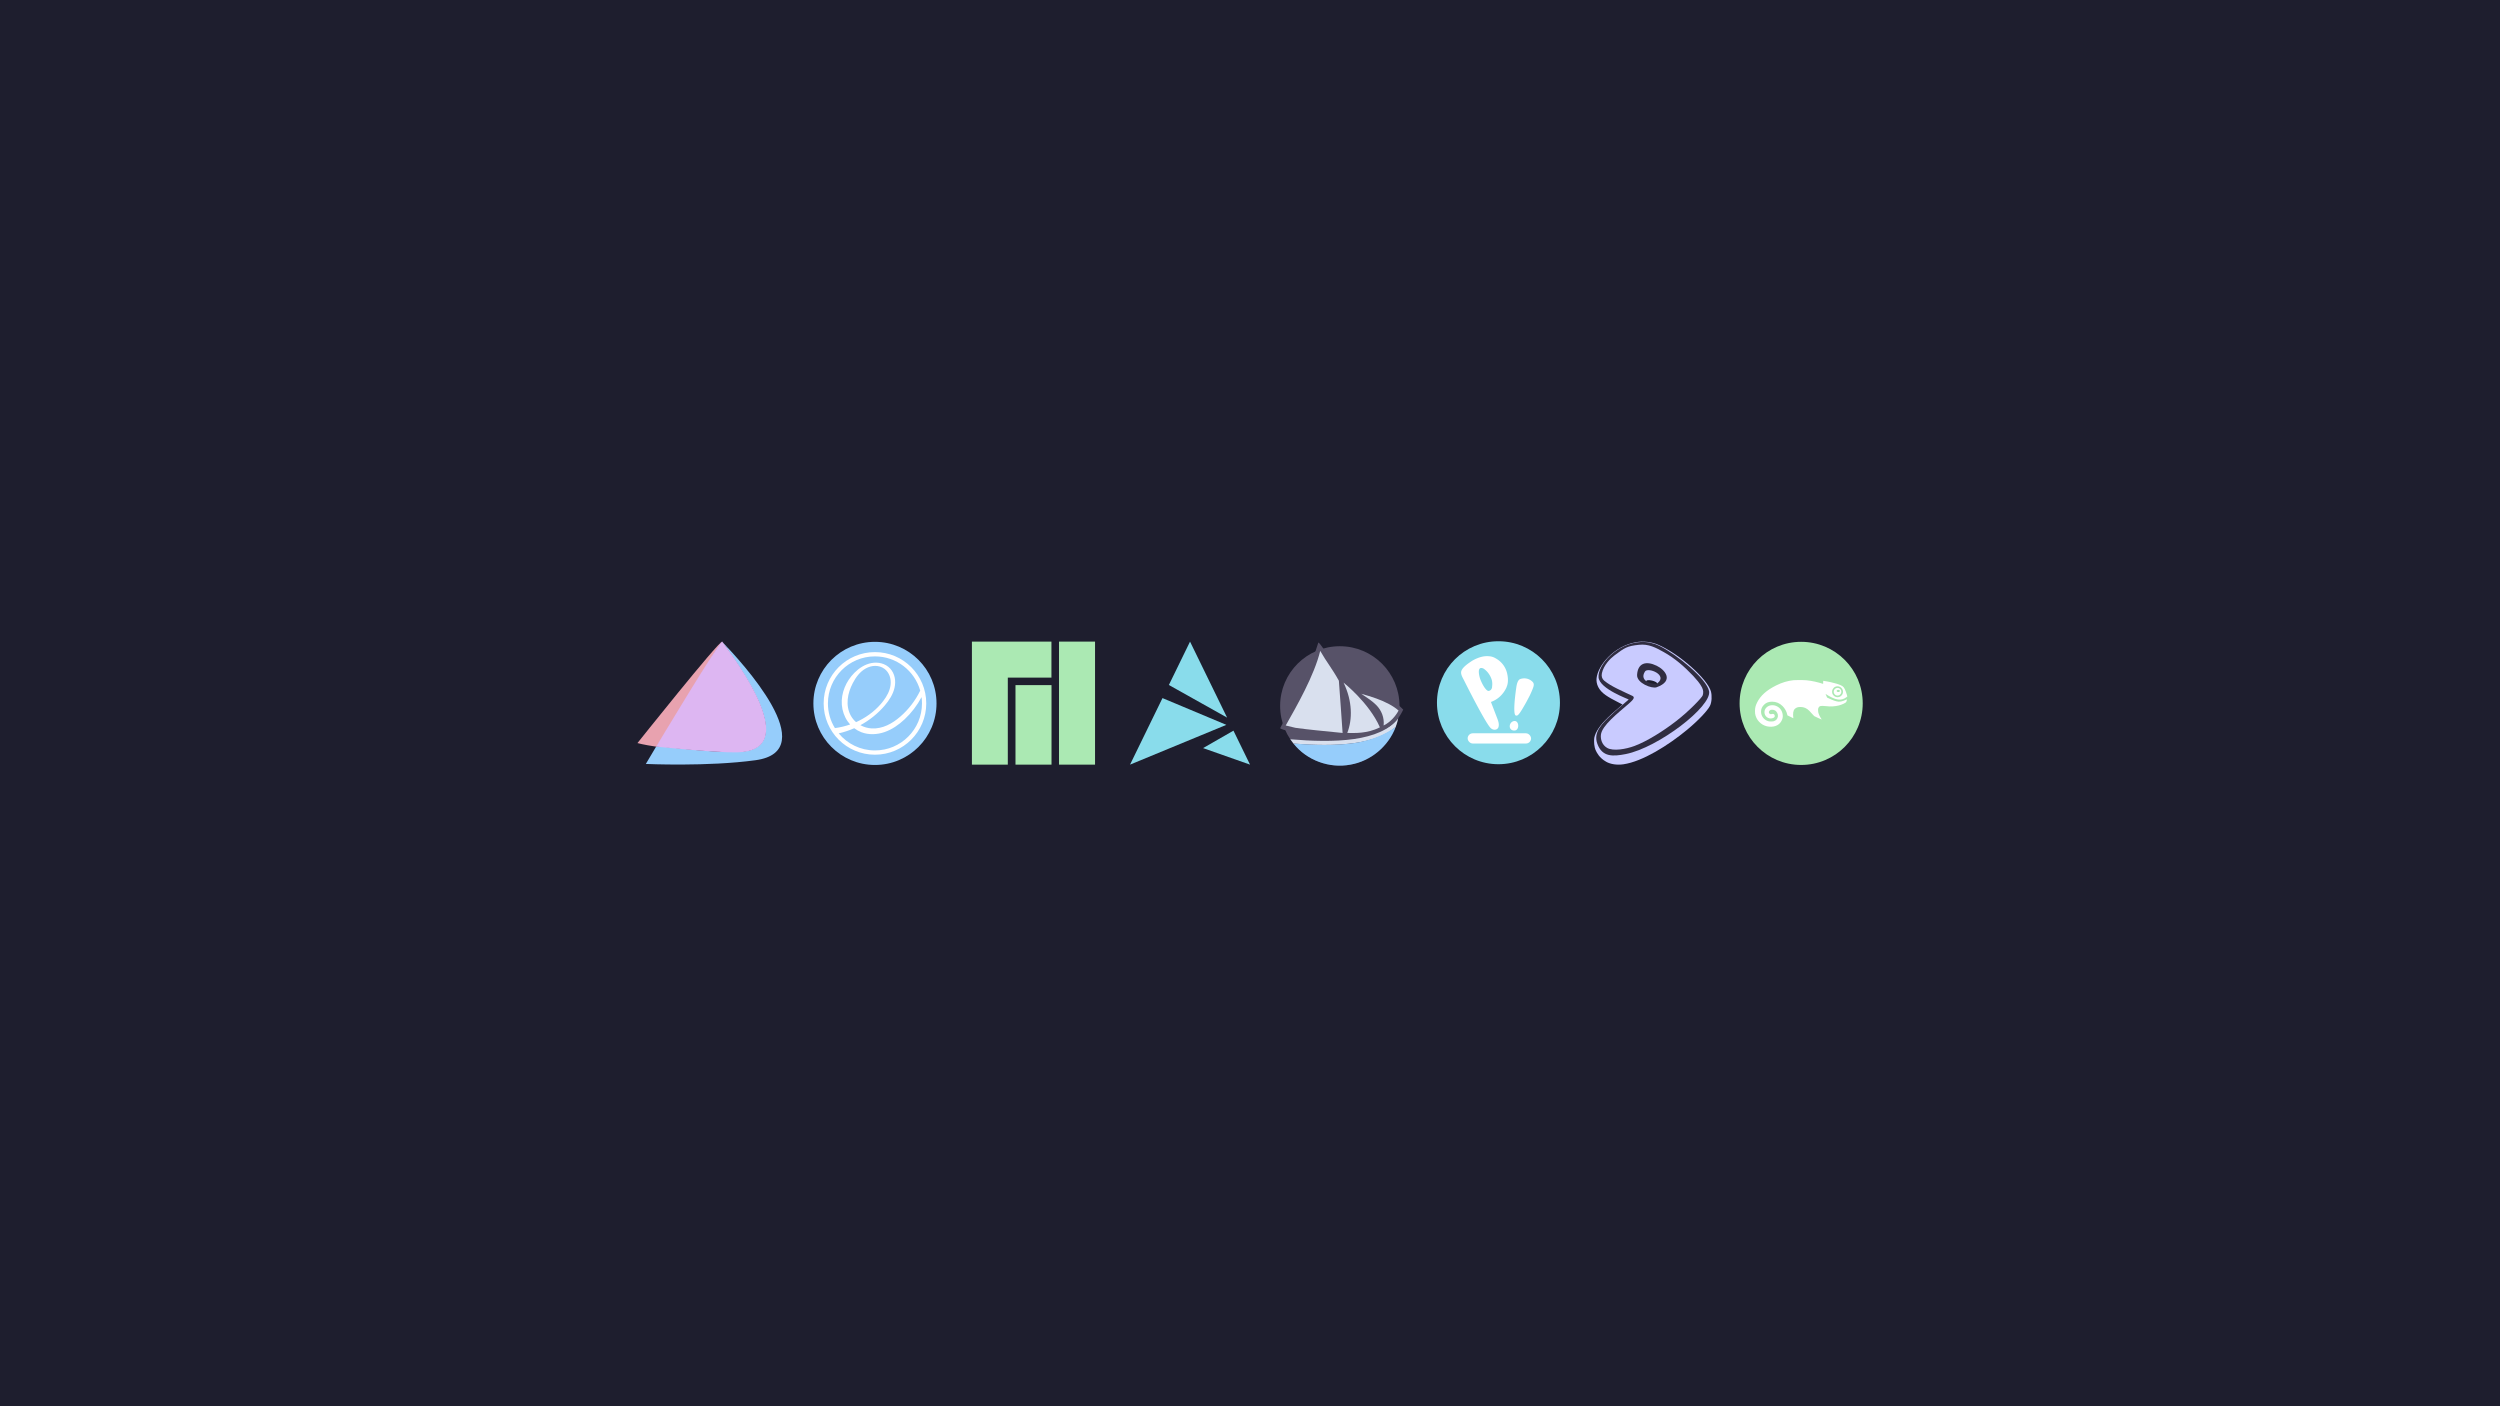 <?xml version="1.0" encoding="UTF-8" standalone="no"?>
<!-- Created with Inkscape (http://www.inkscape.org/) -->

<svg
   width="1016mm"
   height="571.5mm"
   viewBox="0 0 1016 571.5"
   version="1.1"
   id="svg2937"
   inkscape:version="1.1.2 (0a00cf5339, 2022-02-04, custom)"
   sodipodi:docname="cat-oses-2.svg"
   inkscape:export-filename="/home/mm/Obrazy/cat-oses-2.png"
   inkscape:export-xdpi="96"
   inkscape:export-ydpi="96"
   xmlns:inkscape="http://www.inkscape.org/namespaces/inkscape"
   xmlns:sodipodi="http://sodipodi.sourceforge.net/DTD/sodipodi-0.dtd"
   xmlns="http://www.w3.org/2000/svg"
   xmlns:svg="http://www.w3.org/2000/svg">
  <rect x="0" y="0" width="1016" height="571.5" fill="#808080" stroke="none"/>
  <sodipodi:namedview
     id="namedview2939"
     pagecolor="#ffffff"
     bordercolor="#666666"
     borderopacity="1.0"
     inkscape:pageshadow="2"
     inkscape:pageopacity="0.0"
     inkscape:pagecheckerboard="0"
     inkscape:document-units="mm"
     showgrid="false"
     units="mm"
     showborder="false"
     inkscape:zoom="0.2908635"
     inkscape:cx="2762.4642"
     inkscape:cy="1234.2559"
     inkscape:window-width="945"
     inkscape:window-height="1020"
     inkscape:window-x="9"
     inkscape:window-y="45"
     inkscape:window-maximized="1"
     inkscape:current-layer="layer1" />
  <defs
     id="defs2934">
    <rect
       x="881.232"
       y="575.205"
       width="1433.675"
       height="664.381"
       id="rect9435" />
    <clipPath
       clipPathUnits="userSpaceOnUse"
       id="clipPath17032">
      <g
         id="g17040"
         transform="translate(-953.649,58.894)"
         style="stroke-width:1">
        <path
           d="m 1225.221,146.934 c -21.478,0.046 -42.4,6.831 -59.816,19.4 l 23.302,23.302 c 10.994,-6.725 23.627,-10.294 36.514,-10.316 38.772,-8e-5 70.203,31.431 70.203,70.203 -0.031,12.883 -3.607,25.509 -10.335,36.495 l 23.346,23.346 c 12.565,-17.426 19.341,-38.358 19.374,-59.841 0,-56.658 -45.93,-102.588 -102.588,-102.588 z"
           fill="#abc2ab"
           id="path17034"
           style="stroke-width:0.072" />
        <path
           d="m 1285.037,332.71 -23.302,-23.301 c -10.994,6.725 -23.627,10.294 -36.514,10.316 -38.772,8e-5 -70.203,-31.431 -70.203,-70.203 0.031,-12.883 3.607,-25.509 10.335,-36.495 l -23.346,-23.346 c -12.565,17.426 -19.341,38.358 -19.374,59.841 0,56.658 45.93,102.588 102.588,102.588 21.478,-0.046 42.4,-6.831 59.816,-19.4 z"
           fill="#478061"
           id="path17036"
           style="stroke-width:0.072" />
        <circle
           fill="#abc2ab"
           cx="1225.205"
           cy="249.522"
           r="32.661"
           id="circle17038"
           style="stroke-width:0.072" />
      </g>
    </clipPath>
    <rect
       x="881.232"
       y="575.205"
       width="1433.675"
       height="664.381"
       id="rect14923" />
    <rect
       x="881.232"
       y="575.205"
       width="1433.675"
       height="664.381"
       id="rect14965" />
    <rect
       x="881.232"
       y="575.205"
       width="1433.675"
       height="664.381"
       id="rect14989" />
    <rect
       x="881.232"
       y="575.205"
       width="1433.675"
       height="664.381"
       id="rect15013" />
    <rect
       x="881.232"
       y="575.205"
       width="1433.675"
       height="664.381"
       id="rect15037" />
    <linearGradient
       id="_Linear1"
       x1="0"
       y1="0"
       x2="1"
       y2="0"
       gradientUnits="userSpaceOnUse"
       gradientTransform="matrix(31.382,164.361,-164.361,31.382,811.346,213.031)">
      <stop
         offset="0%"
         style="stop-color:#D9E0EE;stop-opacity:1"
         id="stop9" />
      <stop
         offset="34%"
         style="stop-color:#D9E0EE;stop-opacity:1"
         id="stop11" />
      <stop
         offset="51%"
         style="stop-color:#C9CBFF;stop-opacity:1"
         id="stop13" />
      <stop
         offset="75%"
         style="stop-color:#C9CBFF;stop-opacity:1"
         id="stop15" />
      <stop
         offset="87%"
         style="stop-color:#C9CBFF;stop-opacity:1"
         id="stop17" />
      <stop
         offset="100%"
         style="stop-color:#C9CBFF;stop-opacity:1"
         id="stop19" />
    </linearGradient>
  </defs>
  <g
     inkscape:label="Layer 1"
     inkscape:groupmode="layer"
     id="layer1">
    <rect
       style="fill:#1e1e2e;stroke:#1e1e2e;stroke-width:0.529"
       id="rect4741"
       width="1015.471"
       height="570.971"
       x="0.265"
       y="0.265" />
    <g
       id="g2131"
       transform="translate(48.21)">
      <g
         id="g1442"
         transform="matrix(0.394,0,0,0.394,195.012,138.022)"
         style="stroke-width:2.54">
        <circle
           style="display:inline;fill:#96cdfb;fill-opacity:1;stroke:none;stroke-width:1.344;stroke-miterlimit:4;stroke-dasharray:none;stroke-opacity:1;enable-background:new"
           id="path4518-7"
           cx="285.175"
           cy="375.23"
           r="63.5" />
        <path
           style="display:inline;fill:#ffffff;fill-opacity:1;stroke:none;stroke-width:0.672;enable-background:new"
           id="path4069"
           inkscape:connector-curvature="0"
           d="m 285.175,322.313 c -29.225,0 -52.917,23.692 -52.917,52.917 0,29.225 23.692,52.917 52.917,52.917 29.225,0 52.917,-23.692 52.917,-52.917 0,-29.225 -23.692,-52.917 -52.917,-52.917 z m 0,4.41 c 22.219,0 40.949,14.94 46.693,35.322 -4.947,10.205 -11.987,19.392 -20.56,26.817 -4.118,3.567 -8.615,6.746 -13.582,8.985 -4.967,2.239 -10.43,3.509 -15.869,3.197 -4.087,-0.234 -8.124,-1.373 -11.702,-3.357 9.484,-5.139 18.042,-11.992 25.047,-20.197 4.598,-5.386 8.621,-11.506 10.17,-18.416 0.774,-3.455 0.906,-7.073 0.182,-10.539 -0.724,-3.466 -2.326,-6.769 -4.751,-9.349 -2.369,-2.52 -5.479,-4.306 -8.814,-5.226 -3.334,-0.92 -6.883,-0.991 -10.286,-0.369 -6.805,1.244 -12.881,5.199 -17.755,10.109 -8.59,8.655 -13.9,20.868 -12.926,33.023 0.487,6.078 2.524,12.05 6.014,17.049 0.779,1.116 1.635,2.179 2.552,3.186 -5.084,1.779 -10.349,3.046 -15.688,3.759 -4.584,-7.407 -7.232,-16.137 -7.232,-25.488 0,-26.79 21.717,-48.507 48.507,-48.507 z m 0.309,9.801 c 3.41,0.005 6.843,1.037 9.564,3.092 2.451,1.852 4.268,4.486 5.297,7.381 1.03,2.894 1.294,6.038 0.943,9.09 -0.703,6.104 -3.782,11.702 -7.502,16.592 -6.587,8.658 -15.343,15.588 -25.08,20.439 -0.997,0.497 -2.009,0.968 -3.026,1.422 -2.119,-1.854 -3.935,-4.053 -5.319,-6.504 -2.893,-5.121 -3.846,-11.205 -3.285,-17.06 0.561,-5.855 2.57,-11.498 5.27,-16.724 3.13,-6.059 7.395,-11.799 13.367,-15.092 2.986,-1.647 6.363,-2.639 9.773,-2.635 z m 47.763,32.213 c 0.284,2.124 0.435,4.291 0.435,6.493 0,26.79 -21.717,48.507 -48.507,48.507 -15.045,0 -28.492,-6.849 -37.389,-17.6 5.492,-1.247 10.859,-3.039 16.007,-5.319 2.251,1.715 4.738,3.121 7.381,4.134 7.611,2.918 16.253,2.496 23.956,-0.171 7.703,-2.667 14.534,-7.453 20.489,-13.02 7.094,-6.631 13.075,-14.448 17.628,-23.024 z" />
      </g>
      <g
         id="g1298"
         transform="matrix(0.787,0,0,0.787,279.306,-31.301)"
         style="stroke-width:1.27">
        <circle
           cx="357.629"
           cy="402.655"
           r="31.75"
           style="display:inline;fill:#89dceb;stroke-width:0.323;enable-background:new"
           id="circle989" />
        <g
           id="g1003"
           style="display:inline;stroke-width:4.806;enable-background:new"
           transform="matrix(0.067,0,0,0.067,325.879,370.837)">
          <rect
             ry="39.417"
             id="rect991"
             style="fill:#ffffff;stroke-width:4.806"
             rx="39.417"
             height="78.833"
             width="488.767"
             y="710.5"
             x="236.5" />
          <g
             id="g1001"
             style="stroke-width:4.806">
            <path
               inkscape:connector-curvature="0"
               id="path993"
               style="fill:#ffffff;stroke-width:18.185"
               d="m 536,357 c -24,51 -64,92 -120,112 l 48,125 c 9,23 17,47 10,69 -7,22 -39,29 -62,5 -44,-47 -192,-343 -203,-365 -11,-22 -23,-40 -23,-62 1,-33 52,-67 77,-84 25,-17 74,-40 117,-41 43,-1 61,9 86,25 38,25 65,64 75,109 10,45 7,80 -5,105 M 423,301 c -9,-31 -28,-61 -53,-81 -5,-4 -11,-9 -18,-11 -46,-15 -26,62 -19,82 7,20 26,62 47,83 5,5 10,9 16,10 6,1 18,-5 23,-13 5,-8 6,-14 6,-22 a 128,128 0 0 0 -2,-48 z" />
            <g
               id="g999"
               style="stroke-width:4.806">
              <path
                 inkscape:connector-curvature="0"
                 id="path995"
                 style="fill:#ffffff;stroke-width:4.806"
                 d="m 625,664 c -2,9 -7,17 -15,22 -8,5 -27,5 -38,-4 -11,-9 -13,-24 -10,-36 3,-12 13,-25 27,-29 29,-9 42,23 36,47 z" />
              <path
                 inkscape:connector-curvature="0"
                 id="path997"
                 style="fill:#ffffff;stroke-width:4.806"
                 d="m 607,573 c -18,-7 -12,-103 5,-220 5,-32 13,-48 22,-56 9,-8 36,-12 52,-9 a 90,90 0 0 1 49,24 c 12,11 13,23 9,38 -4,15 -18,47 -29,70 l -28,53 c -54,96 -65,106 -80,100 z" />
            </g>
          </g>
        </g>
      </g>
      <g
         id="g1074"
         transform="matrix(0.379,0,0,0.379,471.257,-86.938)"
         style="stroke-width:2.629">
        <circle
           style="fill:#575268;fill-opacity:1;stroke:none;stroke-width:7.887;stroke-miterlimit:4;stroke-dasharray:none;stroke-opacity:1"
           id="circle4804-0"
           cx="66.047"
           cy="986.331"
           r="64"
           inkscape:export-xdpi="90"
           inkscape:export-ydpi="90" />
        <path
           style="color:#000000;font-style:normal;font-variant:normal;font-weight:normal;font-stretch:normal;font-size:medium;line-height:normal;font-family:sans-serif;text-indent:0;text-align:start;text-decoration:none;text-decoration-line:none;text-decoration-style:solid;text-decoration-color:#000000;letter-spacing:normal;word-spacing:normal;text-transform:none;writing-mode:lr-tb;direction:ltr;baseline-shift:baseline;text-anchor:start;white-space:normal;clip-rule:nonzero;display:inline;overflow:visible;visibility:visible;isolation:auto;mix-blend-mode:normal;color-interpolation:sRGB;color-interpolation-filters:linearRGB;solid-color:#000000;solid-opacity:1;fill:#575268;fill-opacity:1;fill-rule:evenodd;stroke:none;stroke-width:11.352;stroke-linecap:butt;stroke-linejoin:miter;stroke-miterlimit:4;stroke-dasharray:none;stroke-dashoffset:0;stroke-opacity:1;color-rendering:auto;image-rendering:auto;shape-rendering:auto;text-rendering:auto;enable-background:accumulate"
           d="m 43.047,918.331 c -9.631,31.459 -23.867,61.397 -40,90 l -1,2 1.542,0.794 c 1.353,0.628 3.135,1.051 5.547,1.533 2.412,0.482 5.379,0.963 8.713,1.44 6.668,0.953 14.798,1.884 22.686,2.703 15.775,1.639 30.582,2.834 30.582,2.834 l 2.52,0.203 -0.193,-2.522 c 0,0 -3.907,-50.83 -4.637,-59.182 l -0.039,-0.451 -0.219,-0.398 c -4.624,-7.384 -22.584,-38.085 -25.501,-38.955 z m 2,9 c 6.828,12.012 12.727,18.822 20,32 0.726,8.398 3.583,51.759 3.891,55.765 -2.158,-0.176 -13.548,-1.093 -27.959,-2.59 -7.856,-0.816 -15.948,-1.743 -22.52,-2.682 -3.286,-0.469 -6.192,-0.944 -8.477,-1.4 -1.127,-0.225 -1.152,-0.881 -1.936,-1.093 11.783,-20.819 30.499,-53.468 37,-80 z"
           id="path4806-5"
           inkscape:connector-curvature="0"
           sodipodi:nodetypes="ccccsssccccccccccssscc" />
        <path
           style="color:#000000;font-style:normal;font-variant:normal;font-weight:normal;font-stretch:normal;font-size:medium;line-height:normal;font-family:sans-serif;text-indent:0;text-align:start;text-decoration:none;text-decoration-line:none;text-decoration-style:solid;text-decoration-color:#000000;letter-spacing:normal;word-spacing:normal;text-transform:none;writing-mode:lr-tb;direction:ltr;baseline-shift:baseline;text-anchor:start;white-space:normal;clip-rule:nonzero;display:inline;overflow:visible;visibility:visible;isolation:auto;mix-blend-mode:normal;color-interpolation:sRGB;color-interpolation-filters:linearRGB;solid-color:#000000;solid-opacity:1;fill:#d9e0ee;fill-opacity:1;fill-rule:evenodd;stroke:none;stroke-width:11.352;stroke-linecap:butt;stroke-linejoin:miter;stroke-miterlimit:4;stroke-dasharray:none;stroke-dashoffset:0;stroke-opacity:1;color-rendering:auto;image-rendering:auto;shape-rendering:auto;text-rendering:auto;enable-background:accumulate"
           d="m 128.69,999.482 c -9.346,12.608 -26.609,19.346 -47.175,22.334 -21.457,3.118 -46.338,2.191 -68.539,0.295 1.063,1.588 2.23,3.128 3.432,4.615 21.372,1.694 44.918,2.387 65.728,-0.637 17.356,-2.522 33.04,-7.638 43.799,-17.146 1.174,-3.057 2.139,-6.443 2.755,-9.461 z"
           id="path4808-8"
           inkscape:connector-curvature="0"
           sodipodi:nodetypes="csccscc" />
        <path
           style="color:#000000;font-style:normal;font-variant:normal;font-weight:normal;font-stretch:normal;font-size:medium;line-height:normal;font-family:sans-serif;text-indent:0;text-align:start;text-decoration:none;text-decoration-line:none;text-decoration-style:solid;text-decoration-color:#000000;letter-spacing:normal;word-spacing:normal;text-transform:none;writing-mode:lr-tb;direction:ltr;baseline-shift:baseline;text-anchor:start;white-space:normal;clip-rule:nonzero;display:inline;overflow:visible;visibility:visible;isolation:auto;mix-blend-mode:normal;color-interpolation:sRGB;color-interpolation-filters:linearRGB;solid-color:#000000;solid-opacity:1;fill:#575268;fill-opacity:1;fill-rule:evenodd;stroke:none;stroke-width:11.352;stroke-linecap:butt;stroke-linejoin:miter;stroke-miterlimit:4;stroke-dasharray:none;stroke-dashoffset:0;stroke-opacity:1;color-rendering:auto;image-rendering:auto;shape-rendering:auto;text-rendering:auto;enable-background:accumulate"
           d="m 77.047,965.331 -1.029,4.5 c 10.049,6.721 19.625,12.59 25.844,18.83 6.219,6.24 9.133,12.381 6.77,20.98 l -1.102,4.014 3.916,-1.41 c 12.235,-4.402 18.049,-12.933 21.601,-19.914 l 1,-2 -2,-2 c -5.963,-6.28 -15.174,-10.442 -25.861,-14.231 -10.687,-3.789 -22.326,-7.126 -29.139,-8.769 z m 11.936,7.951 c 4.973,1.367 10.391,2.985 15.76,4.889 9.741,3.453 18.963,7.894 24.174,12.693 -2.98,5.495 -7.524,11.833 -15.363,15.771 0.841,-8.222 -2.782,-15.151 -8.633,-21.021 -4.318,-4.333 -9.958,-8.325 -15.938,-12.332 z"
           id="path4810-6"
           inkscape:connector-curvature="0"
           sodipodi:nodetypes="ccsccccccsccsccsc" />
        <circle
           inkscape:export-ydpi="90"
           inkscape:export-xdpi="90"
           r="64.075"
           cy="986.256"
           cx="66.122"
           id="circle4812-0"
           style="fill:#500000;fill-opacity:0;stroke:none;stroke-width:7.887;stroke-miterlimit:4;stroke-dasharray:none;stroke-opacity:1" />
        <path
           style="fill:#96cdfb;fill-opacity:1;stroke:none;stroke-width:7.887;stroke-miterlimit:4;stroke-dasharray:none;stroke-opacity:1"
           d="m 82.131,1026.087 c -21.748,3.069 -43.9,2.308 -65.724,0.639 14.044,17.91 38.453,26.936 61,22.586 21.76,-3.74 40.833,-19.676 48.517,-40.35 -12.922,9.166 -28.189,14.729 -43.792,17.126 z"
           id="path4814-1"
           inkscape:connector-curvature="0"
           sodipodi:nodetypes="ccccc" />
        <path
           inkscape:export-ydpi="90"
           inkscape:export-xdpi="90"
           sodipodi:nodetypes="cccc"
           inkscape:connector-curvature="0"
           id="path4816-6"
           d="m 70.047,961.331 c 9.639,19.855 9.647,39.499 4,54 7.952,0.048 20.928,0.94 35,-6 -11.566,-26.41 -39,-48 -39,-48 z"
           style="fill:#d9e0ee;fill-opacity:1;fill-rule:evenodd;stroke:none;stroke-width:2.629px;stroke-linecap:butt;stroke-linejoin:miter;stroke-opacity:1" />
        <path
           style="fill:#d9e0ee;fill-opacity:1;fill-rule:evenodd;stroke:none;stroke-width:11.352;stroke-linecap:butt;stroke-linejoin:miter;stroke-miterlimit:4;stroke-dasharray:none;stroke-opacity:1"
           d="m 45.047,927.331 c -6.501,26.532 -25.218,59.182 -37,80 l 10.415,2.496 c 6.571,0.939 14.663,1.865 22.52,2.682 14.41,1.497 25.907,2.646 28.066,2.823 -0.308,-4.009 -3.274,-47.6 -4,-56 -7.273,-13.178 -13.172,-19.988 -20,-32 z"
           id="path4819-6"
           inkscape:connector-curvature="0"
           sodipodi:nodetypes="cccsccc" />
        <path
           style="fill:#d9e0ee;fill-opacity:1;fill-rule:evenodd;stroke:none;stroke-width:11.352;stroke-linecap:butt;stroke-linejoin:miter;stroke-miterlimit:4;stroke-dasharray:none;stroke-opacity:1"
           d="m 89.047,973.331 c 5.981,4.008 11.68,7.666 16,12 5.85,5.87 8.84,13.779 8,22 7.838,-3.938 13.02,-10.506 16,-16 -5.211,-4.799 -14.26,-9.547 -24,-13 -5.371,-1.904 -11.025,-3.633 -16,-5 z"
           id="path4821-7"
           inkscape:connector-curvature="0"
           sodipodi:nodetypes="csccsc" />
      </g>
      <g
         id="g1143"
         transform="matrix(1.219,0,0,1.219,129.434,110.765)"
         style="stroke-width:0.82">
        <path
           d="m 95.008,123.07 c 4.386,6.319 22.843,30.763 10.27,35.858 -5.874,2.753 -32.633,-1.617 -32.249,-0.902 -1.92,3.213 -3.446,5.8 -3.446,5.8 0,0 20.635,0.947 36.568,-1.244 22.747,-3.115 -4.684,-32.821 -11.133,-39.483 z"
           style="fill:#96cdfb;stroke-width:0.465"
           inkscape:connector-curvature="0"
           id="path7" />
        <path
           d="m 95.008,123.07 c -1.459,0.205 -28.218,33.8 -28.218,33.8 0,0 1.929,0.558 6.315,1.205 1.42,-1.127 21.403,-35.466 21.979,-34.976 -0.01,-0.014 -0.027,-0.019 -0.05,-0.016 z"
           style="fill:#e8a2af;stroke-width:0.465"
           inkscape:connector-curvature="0"
           id="path9" />
        <path
           d="m 95.008,123.07 c -0.921,-0.153 -21.979,34.976 -21.979,34.976 0,0 19.1,2.057 26.97,1.92 22.171,-0.382 0.169,-29.979 -4.952,-36.935 -0.007,-0.007 -0.014,-0.011 -0.024,-0.012 z"
           style="fill:#ddb6f2;stroke-width:0.465"
           inkscape:connector-curvature="0"
           id="path11" />
      </g>
      <path
         style="font-style:normal;font-variant:normal;font-weight:normal;font-stretch:normal;font-size:17.639px;line-height:1.25;font-family:'Bai Jamjuree';-inkscape-font-specification:'Bai Jamjuree';text-align:center;letter-spacing:0px;word-spacing:0px;text-anchor:middle;display:inline;fill:#89dceb;fill-opacity:1;stroke:none;stroke-width:0.265"
         d="m 435.418,260.75 -8.598,17.628 23.662,13.258 z m -11.195,22.954 -13.191,27.046 39.142,-16.171 z m 28.845,13.234 -12.345,7.087 19.081,6.725 z"
         id="path4885-0"
         inkscape:connector-curvature="0"
         sodipodi:nodetypes="cccccccccccc" />
      <g
         id="g1118"
         transform="translate(-219.217,-66.642)">
        <path
           id="path2973"
           d="m 818.851,367.263 c 0.006,-2.109 1.799,-5.054 4.346,-7.729 1.703,-1.788 3.432,-3.357 7.201,-6.571 -2.607,-1.431 -6.663,-3.157 -8.697,-5.418 -0.753,-0.836 -2.118,-2.732 -1.853,-5.263 0.539,-5.16 6.909,-12.992 15.962,-14.647 3.012,-0.551 6.471,-0.153 9.317,1.126 8.93,4.015 19.851,13.989 21.195,18.859 0.473,1.714 0.382,4.447 -0.433,5.969 -1.01,1.887 -4.509,5.721 -9.295,9.676 -7.51,6.207 -18.034,12.871 -25.892,13.993 -2.539,0.362 -5.133,-0.015 -6.954,-1.043 -2.848,-1.607 -3.794,-3.753 -4.126,-4.396 -0.884,-1.71 -0.774,-3.877 -0.772,-4.556 z m 21.136,-23.698 c 0.097,-1.196 4.786,-0.005 4.49,0.942 -0.313,0.999 -4.602,0.43 -4.49,-0.942 z"
           style="clip-rule:evenodd;fill:url(#_Linear1);fill-rule:evenodd;stroke-width:0.265;stroke-linejoin:round;stroke-miterlimit:1.414" />
        <g
           id="mid"
           style="clip-rule:evenodd;fill:#302d41;fill-rule:evenodd;stroke-width:2.063;stroke-linejoin:round;stroke-miterlimit:1.414"
           transform="matrix(0.128,0,0,0.128,817.078,326.742)">
          <path
             id="path2975"
             d="m 123.659,189.035 c -19.242,16.246 -32.036,27.2 -48.075,41.86 -38.626,35.304 -64.871,62.176 -51.34,98.909 15.609,42.374 49.824,40.226 89.947,32.35 C 217.612,341.756 387.617,211.059 378.952,162.784 371.94,123.723 276.96,46.063 220.725,18.428 203.156,9.794 182.909,5.329 162.601,6.285 85.274,9.935 24.886,80.337 27.971,118.482 c 3.001,37.11 96.795,69.446 95.688,70.553 z M 112.052,59.482 c -23.268,25.888 -8.392,75.974 30.195,103.274 45.152,31.945 118.269,37.729 132.819,13.093 27.14,-45.952 -2.493,-94.54 -46.727,-116.214 C 184.628,38.217 126.556,43.345 112.052,59.482 Z"
             style="fill:#302d41;stroke-width:2.063" />
          <path
             id="path4976"
             d="m 191.403,161.67 c 32.666,4.541 60.822,-8.541 65.225,-40.798 3.354,-24.571 -34.25,-51.417 -56.859,-57.608 -18.88,-5.171 -59.869,1.478 -62.633,37.186 -2.872,37.121 35.22,58.573 54.267,61.22 z M 175.407,99.931 c -21.468,33.258 31.169,43.483 39.228,37.418 34.744,-26.149 -29.77,-52.07 -39.228,-37.418 z"
             style="fill:#302d41;stroke-width:2.063" />
        </g>
        <path
           id="path2977"
           d="m 837.132,328.681 c -4.87,0.513 -5.803,1.14 -10.215,4.478 -1.479,1.119 -4.2,3.841 -4.898,7.07 -0.266,1.23 0.048,2.292 0.934,3.036 2.836,2.385 7.584,4.319 11.478,6.189 1.141,0.548 0.385,1.541 -1.454,3.133 -4.642,4.019 -10.918,8.91 -11.356,12.638 -0.206,1.756 0.395,4.143 2.527,5.365 2.491,1.427 7.66,0.496 11.112,-0.79 5.045,-1.879 11.671,-6.024 16.932,-10.1 5.471,-4.238 10.557,-9.62 10.809,-10.498 0.309,-1.078 0.278,-2.074 -0.318,-3.219 -0.936,-1.798 -2.188,-3.133 -3.532,-4.629 -3.607,-3.802 -7.423,-7.143 -11.988,-9.704 -3.297,-1.849 -6.198,-3.375 -10.031,-2.971 z m 7.154,8.524 c 3.518,1.701 7.132,6.169 -0.031,8.741 -1.948,0.699 -8.125,-1.717 -7.936,-5.016 0.276,-4.872 3.671,-5.802 7.967,-3.725 z"
           style="clip-rule:evenodd;fill:#c9cbff;fill-rule:evenodd;stroke-width:0.265;stroke-linejoin:round;stroke-miterlimit:1.414" />
      </g>
      <g
         id="g1407"
         transform="matrix(0.394,0,0,0.394,597.406,144.647)"
         style="stroke-width:2.54">
        <circle
           style="display:inline;fill:#abe9b3;fill-opacity:1;stroke:none;stroke-width:1.344;stroke-miterlimit:4;stroke-dasharray:none;stroke-opacity:1;enable-background:new"
           id="path4518"
           cx="219.225"
           cy="358.401"
           r="63.5" />
        <path
           inkscape:connector-curvature="0"
           d="m 216.933,334.315 c -2.377,0.002 -4.58,0.056 -5.617,0.171 -6.289,0.696 -11.811,2.37 -17.953,5.436 -9.901,4.943 -16.117,10.537 -19.627,17.668 -1.572,3.193 -2.116,5.43 -2.134,8.775 -0.013,2.116 0.144,3.238 0.69,4.959 1.969,6.2 7.58,10.624 14.082,11.107 6.291,0.468 10.966,-2.022 13.055,-6.95 0.757,-1.787 0.985,-3.338 0.773,-5.293 -0.516,-4.781 -3.609,-8.418 -8.179,-9.621 -1.399,-0.368 -3.553,-0.38 -4.927,-0.004 -3.766,1.031 -6.505,4.426 -5.498,8.616 0.855,3.555 5.008,5.782 8.521,4.371 1.403,-0.563 2.219,-1.245 1.813,-2.742 -0.414,-1.525 -1.438,-1.885 -3.4,-1.335 -0.772,0.216 -1.318,0.078 -1.896,-0.445 -0.969,-0.877 -0.954,-2.218 0.04,-3.175 1.209,-1.165 3.42,-1.263 5.438,-0.238 1.998,1.014 3.457,3.885 3.142,6.18 -0.339,2.464 -1.752,4.164 -4.121,4.956 -0.791,0.264 -1.118,0.295 -2.983,0.29 -2,-0.006 -2.148,-0.023 -3.273,-0.401 -4.22,-1.418 -7.007,-5.261 -7.033,-9.7 -0.016,-2.803 0.979,-5.066 3.189,-7.249 2.078,-2.051 4.762,-3.053 8.179,-3.052 4.248,0.002 7.776,1.487 10.865,4.578 2.325,2.326 4.08,5.48 4.756,8.536 l 0.214,0.97 6.101,2.992 c 0.049,-0.045 0.035,-0.455 -0.032,-0.735 -0.25,-1.057 -0.289,-4.001 -0.071,-5.246 0.317,-1.811 0.745,-2.753 1.658,-3.656 1.408,-1.392 3.146,-1.993 5.784,-1.995 3.508,-0.004 6.485,1.282 9.147,3.954 0.597,0.6 1.899,2.02 2.896,3.155 0.996,1.136 1.963,2.174 2.15,2.305 0.523,0.369 7.635,3.625 7.723,3.537 0.043,-0.043 -0.209,-0.496 -0.563,-1.009 -1.386,-2.008 -2.561,-4.595 -3.011,-6.625 -0.308,-1.388 -0.223,-3.438 0.182,-4.371 0.38,-0.874 1.19,-1.613 2.047,-1.868 0.918,-0.273 2.921,-0.257 5.609,0.048 3.224,0.365 5.006,0.435 7.132,0.274 4.841,-0.366 8.011,-1.162 11.559,-2.897 1.854,-0.907 2.249,-1.257 2.65,-2.341 0.382,-1.034 0.564,-2.023 0.369,-2.023 -0.069,0 -0.72,0.28 -1.448,0.624 -2.73,1.29 -5.075,1.864 -7.156,1.753 -2.164,-0.115 -5.707,-1.304 -9.913,-3.326 l -1.916,-0.922 -1.563,-3.743 1.46,0.91 c 2.401,1.595 6.285,3.504 8.651,4.252 3.616,1.144 6.494,0.994 9.405,-0.489 1.026,-0.523 2.951,-1.844 2.951,-2.027 0,-0.344 -1.029,-3.691 -1.603,-5.21 -1.433,-3.798 -2.41,-5.065 -4.772,-6.191 -2.622,-1.251 -5.512,-2.147 -10.825,-3.358 -2.54,-0.539 -5.094,-1.061 -7.672,-1.383 l -0.063,3.147 c -6.007,-1.868 -11.262,-3.103 -17.081,-3.704 -1.504,-0.155 -4.846,-0.24 -7.902,-0.238 z m 39.798,6.446 c 1.94,-0.006 3.792,0.993 4.875,2.798 1.847,3.078 0.333,7.076 -3.122,8.242 -2.28,0.769 -4.995,-0.15 -6.375,-2.158 -1.132,-1.648 -1.322,-3.775 -0.5,-5.56 0.467,-1.014 1.579,-2.213 2.483,-2.674 0.853,-0.435 1.756,-0.646 2.638,-0.648 z m -0.064,1.645 c -0.909,0.019 -1.836,0.357 -2.618,1.065 -1.194,1.081 -1.578,3.035 -0.889,4.526 0.566,1.224 1.637,2.069 2.888,2.273 1.773,0.29 3.453,-0.537 4.189,-2.066 0.504,-1.046 0.593,-1.764 0.341,-2.75 -0.501,-1.957 -2.175,-3.085 -3.911,-3.048 z m 0.928,2.023 c 0.674,0 1.485,0.421 1.587,0.827 0.138,0.551 -0.049,0.931 -0.583,1.204 -0.825,0.422 -1.886,0.302 -2.507,-0.282 -0.766,-0.721 0.118,-1.749 1.503,-1.749 z"
           id="path4044"
           style="display:inline;fill:#ffffff;fill-opacity:1;stroke-width:0.672;enable-background:new" />
      </g>
      <g
         id="g5967"
         style="fill:#abe9b3;fill-opacity:1;stroke-width:1.129"
         transform="matrix(0.25,0,0,0.25,402.382,201.525)">
        <g
           id="g4446"
           transform="matrix(1.22,0,0,1,-467.566,-225.965)"
           style="fill:#abe9b3;fill-opacity:1;stroke-width:1.129">
          <rect
             style="opacity:1;fill:#abe9b3;fill-opacity:1;fill-rule:evenodd;stroke:none;stroke-width:7.986;stroke-linecap:round;stroke-linejoin:miter;stroke-miterlimit:4;stroke-dasharray:23.957, 23.957;stroke-dashoffset:0;stroke-opacity:1"
             id="rect4149-7"
             width="47.995"
             height="199.998"
             x="317.002"
             y="462.861" />
          <rect
             style="opacity:1;fill:#abe9b3;fill-opacity:1;fill-rule:evenodd;stroke:none;stroke-width:7.986;stroke-linecap:round;stroke-linejoin:miter;stroke-miterlimit:4;stroke-dasharray:23.957, 23.957;stroke-dashoffset:0;stroke-opacity:1"
             id="rect4149-0-6"
             width="47.995"
             height="129.268"
             x="259.004"
             y="533.592" />
        </g>
        <path
           inkscape:connector-curvature="0"
           id="path5961"
           d="m -222.412,236.9 h 129.266 v 58.535 h -70.93 v 141.465 h -58.336 z"
           style="fill:#abe9b3;fill-opacity:1;fill-rule:evenodd;stroke:none;stroke-width:1.058px;stroke-linecap:butt;stroke-linejoin:miter;stroke-opacity:1" />
      </g>
    </g>
  </g>
</svg>
